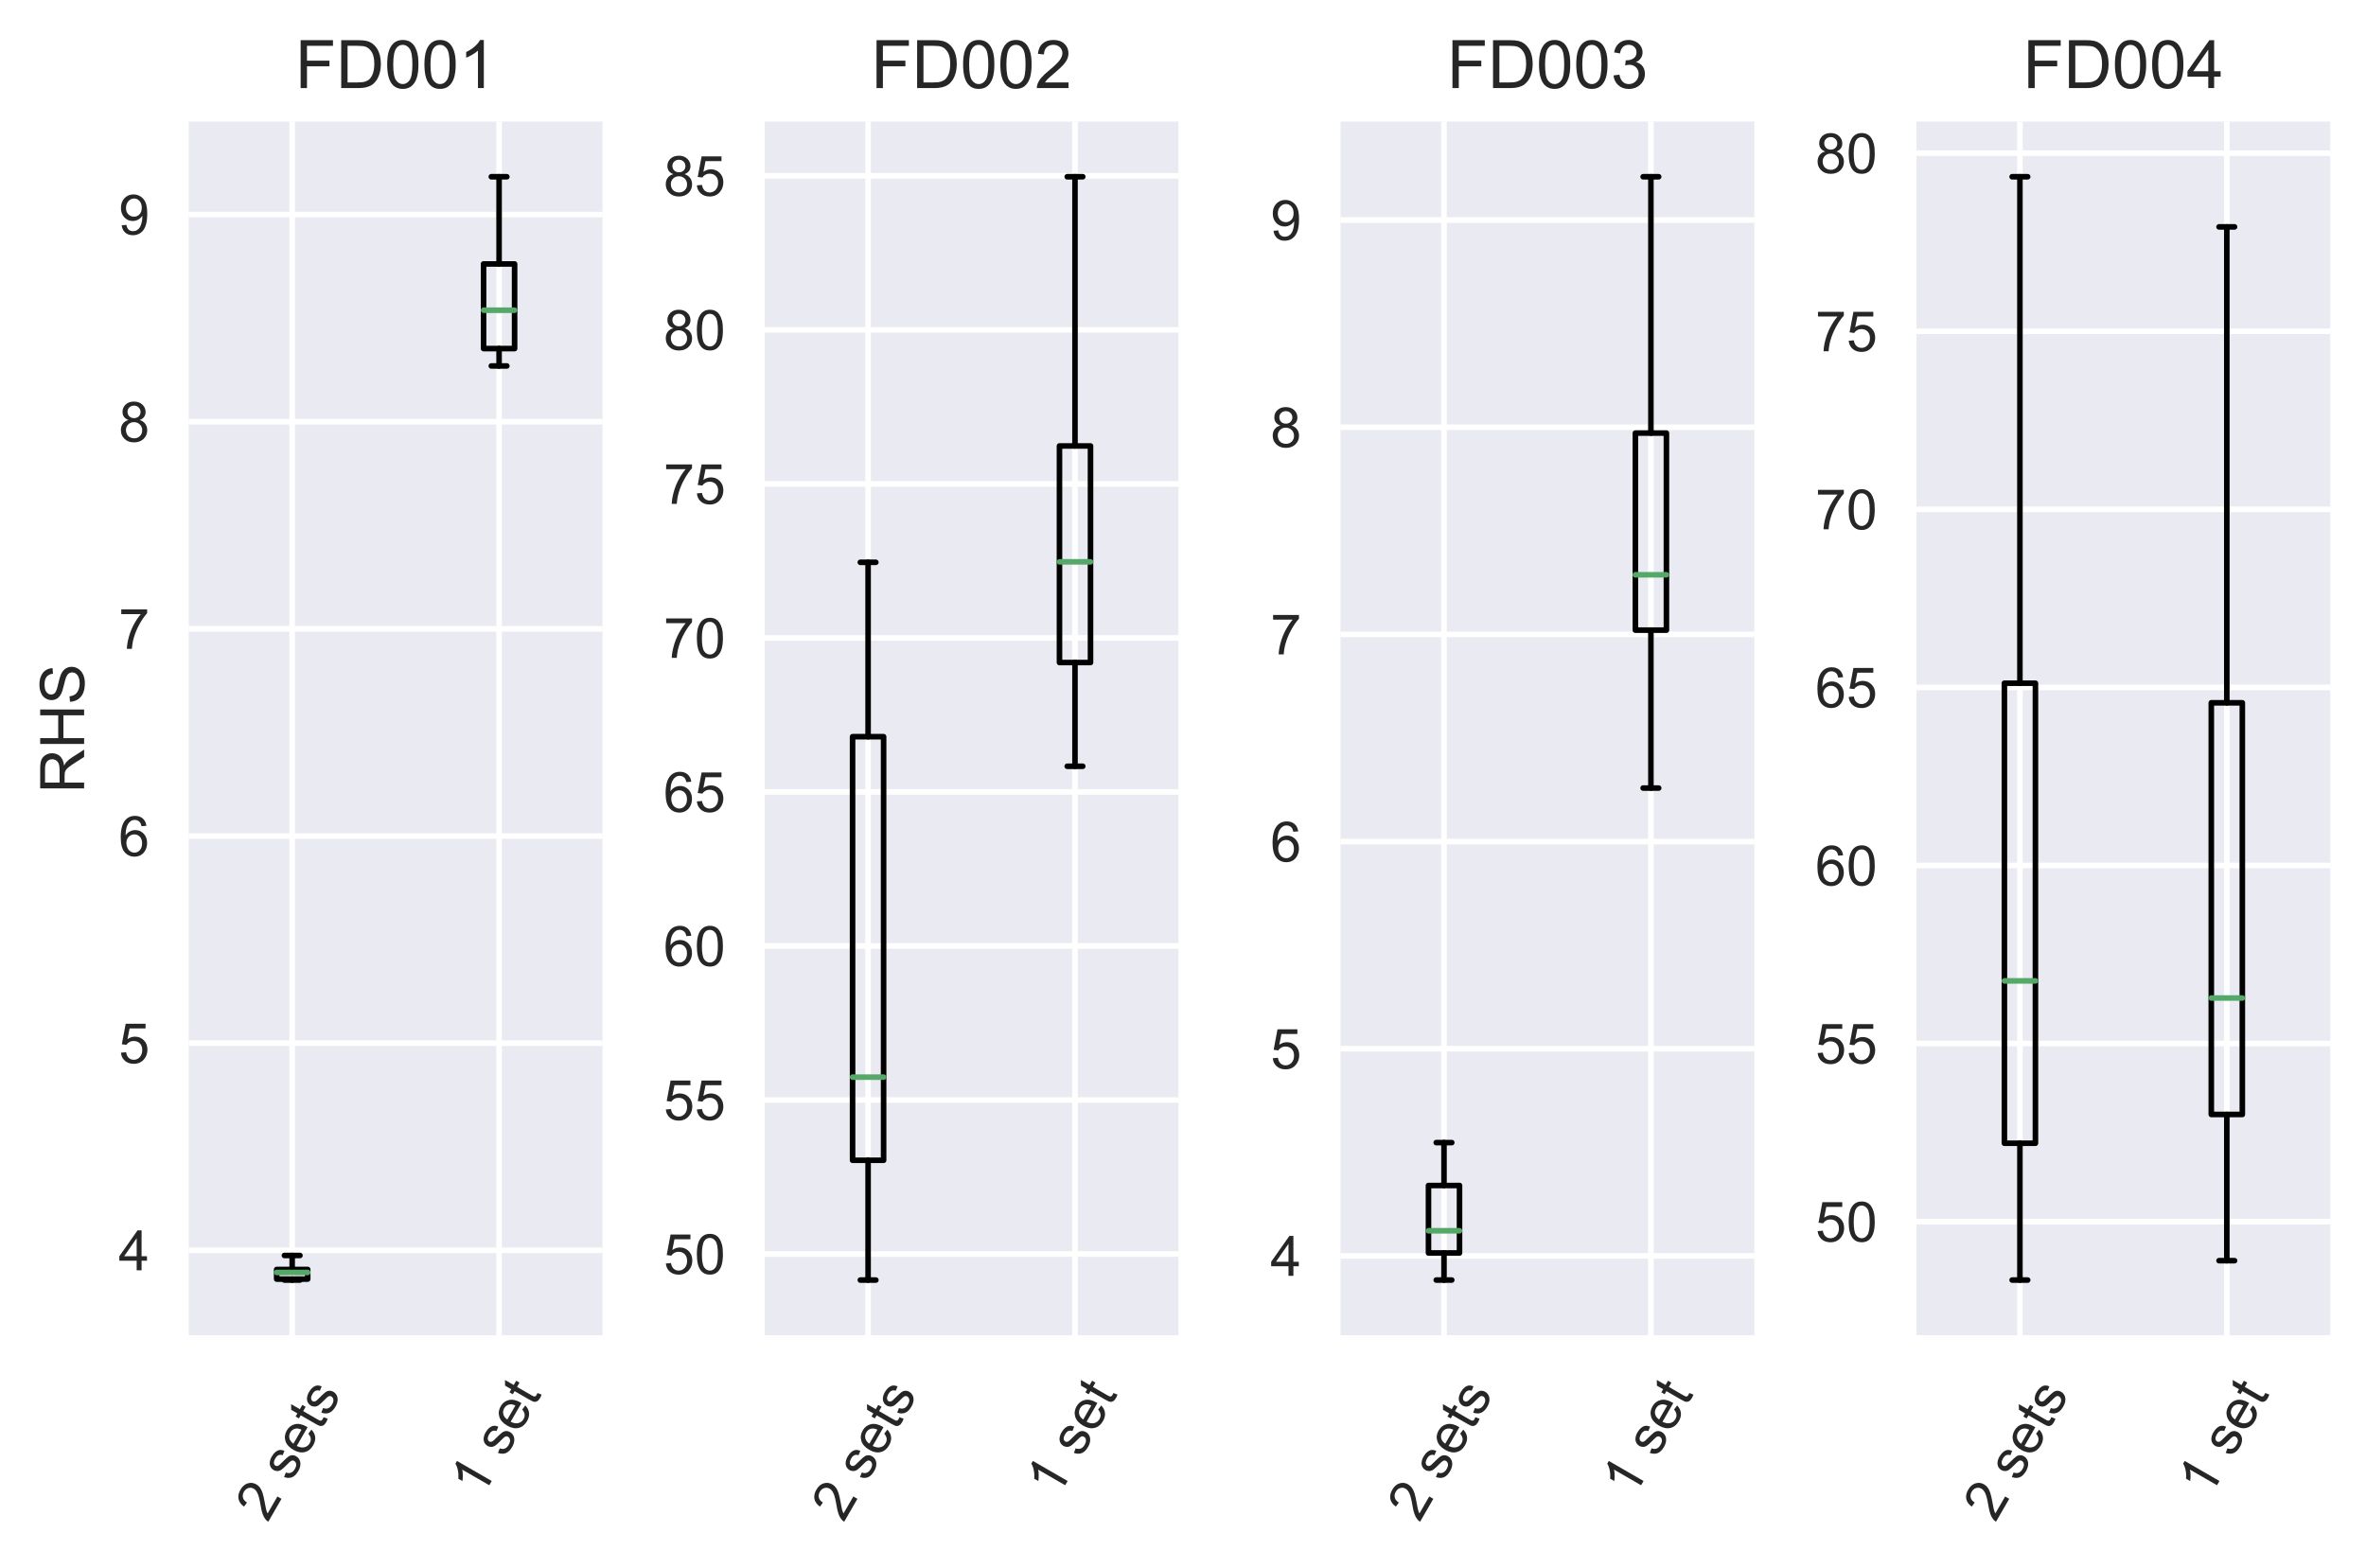 <?xml version="1.0" encoding="utf-8" standalone="no"?>
<!DOCTYPE svg PUBLIC "-//W3C//DTD SVG 1.1//EN"
  "http://www.w3.org/Graphics/SVG/1.1/DTD/svg11.dtd">
<!-- Created with matplotlib (http://matplotlib.org/) -->
<svg height="281pt" version="1.1" viewBox="0 0 424 281" width="424pt" xmlns="http://www.w3.org/2000/svg" xmlns:xlink="http://www.w3.org/1999/xlink">
 <defs>
  <style type="text/css">
*{stroke-linecap:butt;stroke-linejoin:round;}
  </style>
 </defs>
 <g id="figure_1">
  <g id="patch_1">
   <path d="M 0 281.183 
L 424.796 281.183 
L 424.796 0 
L 0 0 
z
" style="fill:#ffffff;"/>
  </g>
  <g id="axes_1">
   <g id="patch_2">
    <path d="M 33.821 239.307 
L 107.977 239.307 
L 107.977 21.789 
L 33.821 21.789 
z
" style="fill:#eaeaf2;"/>
   </g>
   <g id="matplotlib.axis_1">
    <g id="xtick_1">
     <g id="line2d_1">
      <path clip-path="url(#pf52143fd12)" d="M 52.36 239.307 
L 52.36 21.789 
" style="fill:none;stroke:#ffffff;stroke-linecap:round;"/>
     </g>
     <g id="line2d_2"/>
     <g id="text_1">
      <!-- 2 sets -->
      <defs>
       <path d="M 50.344 8.453 
L 50.344 0 
L 3.031 0 
Q 2.938 3.172 4.047 6.109 
Q 5.859 10.938 9.828 15.625 
Q 13.812 20.312 21.344 26.469 
Q 33.016 36.031 37.109 41.625 
Q 41.219 47.219 41.219 52.203 
Q 41.219 57.422 37.469 61 
Q 33.734 64.594 27.734 64.594 
Q 21.391 64.594 17.578 60.781 
Q 13.766 56.984 13.719 50.25 
L 4.688 51.172 
Q 5.609 61.281 11.656 66.578 
Q 17.719 71.875 27.938 71.875 
Q 38.234 71.875 44.234 66.156 
Q 50.25 60.453 50.25 52 
Q 50.25 47.703 48.484 43.547 
Q 46.734 39.406 42.656 34.812 
Q 38.578 30.219 29.109 22.219 
Q 21.188 15.578 18.938 13.203 
Q 16.703 10.844 15.234 8.453 
z
" id="ArialMT-32"/>
       <path id="ArialMT-20"/>
       <path d="M 3.078 15.484 
L 11.766 16.844 
Q 12.5 11.625 15.844 8.844 
Q 19.188 6.062 25.203 6.062 
Q 31.25 6.062 34.172 8.516 
Q 37.109 10.984 37.109 14.312 
Q 37.109 17.281 34.516 19 
Q 32.719 20.172 25.531 21.969 
Q 15.875 24.422 12.141 26.203 
Q 8.406 27.984 6.469 31.125 
Q 4.547 34.281 4.547 38.094 
Q 4.547 41.547 6.125 44.5 
Q 7.719 47.469 10.453 49.422 
Q 12.5 50.922 16.031 51.969 
Q 19.578 53.031 23.641 53.031 
Q 29.734 53.031 34.344 51.266 
Q 38.969 49.516 41.156 46.5 
Q 43.359 43.5 44.188 38.484 
L 35.594 37.312 
Q 35.016 41.312 32.203 43.547 
Q 29.391 45.797 24.266 45.797 
Q 18.219 45.797 15.625 43.797 
Q 13.031 41.797 13.031 39.109 
Q 13.031 37.406 14.109 36.031 
Q 15.188 34.625 17.484 33.688 
Q 18.797 33.203 25.25 31.453 
Q 34.578 28.953 38.25 27.359 
Q 41.938 25.781 44.031 22.75 
Q 46.141 19.734 46.141 15.234 
Q 46.141 10.844 43.578 6.953 
Q 41.016 3.078 36.172 0.953 
Q 31.344 -1.172 25.25 -1.172 
Q 15.141 -1.172 9.844 3.031 
Q 4.547 7.234 3.078 15.484 
z
" id="ArialMT-73"/>
       <path d="M 42.094 16.703 
L 51.172 15.578 
Q 49.031 7.625 43.219 3.219 
Q 37.406 -1.172 28.375 -1.172 
Q 17 -1.172 10.328 5.828 
Q 3.656 12.844 3.656 25.484 
Q 3.656 38.578 10.391 45.797 
Q 17.141 53.031 27.875 53.031 
Q 38.281 53.031 44.875 45.953 
Q 51.469 38.875 51.469 26.031 
Q 51.469 25.25 51.422 23.688 
L 12.75 23.688 
Q 13.234 15.141 17.578 10.594 
Q 21.922 6.062 28.422 6.062 
Q 33.25 6.062 36.672 8.594 
Q 40.094 11.141 42.094 16.703 
z
M 13.234 30.906 
L 42.188 30.906 
Q 41.609 37.453 38.875 40.719 
Q 34.672 45.797 27.984 45.797 
Q 21.922 45.797 17.797 41.75 
Q 13.672 37.703 13.234 30.906 
z
" id="ArialMT-65"/>
       <path d="M 25.781 7.859 
L 27.047 0.094 
Q 23.344 -0.688 20.406 -0.688 
Q 15.625 -0.688 12.984 0.828 
Q 10.359 2.344 9.281 4.812 
Q 8.203 7.281 8.203 15.188 
L 8.203 45.016 
L 1.766 45.016 
L 1.766 51.859 
L 8.203 51.859 
L 8.203 64.703 
L 16.938 69.969 
L 16.938 51.859 
L 25.781 51.859 
L 25.781 45.016 
L 16.938 45.016 
L 16.938 14.703 
Q 16.938 10.938 17.406 9.859 
Q 17.875 8.797 18.922 8.156 
Q 19.969 7.516 21.922 7.516 
Q 23.391 7.516 25.781 7.859 
z
" id="ArialMT-74"/>
      </defs>
      <g style="fill:#262626;" transform="translate(47.929 272.99)rotate(-60)scale(0.1 -0.1)">
       <use xlink:href="#ArialMT-32"/>
       <use x="55.615" xlink:href="#ArialMT-20"/>
       <use x="83.398" xlink:href="#ArialMT-73"/>
       <use x="133.398" xlink:href="#ArialMT-65"/>
       <use x="189.014" xlink:href="#ArialMT-74"/>
       <use x="216.797" xlink:href="#ArialMT-73"/>
      </g>
     </g>
    </g>
    <g id="xtick_2">
     <g id="line2d_3">
      <path clip-path="url(#pf52143fd12)" d="M 89.438 239.307 
L 89.438 21.789 
" style="fill:none;stroke:#ffffff;stroke-linecap:round;"/>
     </g>
     <g id="line2d_4"/>
     <g id="text_2">
      <!-- 1 set -->
      <defs>
       <path d="M 37.25 0 
L 28.469 0 
L 28.469 56 
Q 25.297 52.984 20.141 49.953 
Q 14.984 46.922 10.891 45.406 
L 10.891 53.906 
Q 18.266 57.375 23.781 62.297 
Q 29.297 67.234 31.594 71.875 
L 37.25 71.875 
z
" id="ArialMT-31"/>
      </defs>
      <g style="fill:#262626;" transform="translate(86.257 268.659)rotate(-60)scale(0.1 -0.1)">
       <use xlink:href="#ArialMT-31"/>
       <use x="55.615" xlink:href="#ArialMT-20"/>
       <use x="83.398" xlink:href="#ArialMT-73"/>
       <use x="133.398" xlink:href="#ArialMT-65"/>
       <use x="189.014" xlink:href="#ArialMT-74"/>
      </g>
     </g>
    </g>
   </g>
   <g id="matplotlib.axis_2">
    <g id="ytick_1">
     <g id="line2d_5">
      <path clip-path="url(#pf52143fd12)" d="M 33.821 224.088 
L 107.977 224.088 
" style="fill:none;stroke:#ffffff;stroke-linecap:round;"/>
     </g>
     <g id="line2d_6"/>
     <g id="text_3">
      <!-- 4 -->
      <defs>
       <path d="M 32.328 0 
L 32.328 17.141 
L 1.266 17.141 
L 1.266 25.203 
L 33.938 71.578 
L 41.109 71.578 
L 41.109 25.203 
L 50.781 25.203 
L 50.781 17.141 
L 41.109 17.141 
L 41.109 0 
z
M 32.328 25.203 
L 32.328 57.469 
L 9.906 25.203 
z
" id="ArialMT-34"/>
      </defs>
      <g style="fill:#262626;" transform="translate(21.26 227.667)scale(0.1 -0.1)">
       <use xlink:href="#ArialMT-34"/>
      </g>
     </g>
    </g>
    <g id="ytick_2">
     <g id="line2d_7">
      <path clip-path="url(#pf52143fd12)" d="M 33.821 186.962 
L 107.977 186.962 
" style="fill:none;stroke:#ffffff;stroke-linecap:round;"/>
     </g>
     <g id="line2d_8"/>
     <g id="text_4">
      <!-- 5 -->
      <defs>
       <path d="M 4.156 18.75 
L 13.375 19.531 
Q 14.406 12.797 18.141 9.391 
Q 21.875 6 27.156 6 
Q 33.5 6 37.891 10.781 
Q 42.281 15.578 42.281 23.484 
Q 42.281 31 38.062 35.344 
Q 33.844 39.703 27 39.703 
Q 22.75 39.703 19.328 37.766 
Q 15.922 35.844 13.969 32.766 
L 5.719 33.844 
L 12.641 70.609 
L 48.25 70.609 
L 48.25 62.203 
L 19.672 62.203 
L 15.828 42.969 
Q 22.266 47.469 29.344 47.469 
Q 38.719 47.469 45.156 40.969 
Q 51.609 34.469 51.609 24.266 
Q 51.609 14.547 45.953 7.469 
Q 39.062 -1.219 27.156 -1.219 
Q 17.391 -1.219 11.203 4.25 
Q 5.031 9.719 4.156 18.75 
z
" id="ArialMT-35"/>
      </defs>
      <g style="fill:#262626;" transform="translate(21.26 190.541)scale(0.1 -0.1)">
       <use xlink:href="#ArialMT-35"/>
      </g>
     </g>
    </g>
    <g id="ytick_3">
     <g id="line2d_9">
      <path clip-path="url(#pf52143fd12)" d="M 33.821 149.835 
L 107.977 149.835 
" style="fill:none;stroke:#ffffff;stroke-linecap:round;"/>
     </g>
     <g id="line2d_10"/>
     <g id="text_5">
      <!-- 6 -->
      <defs>
       <path d="M 49.75 54.047 
L 41.016 53.375 
Q 39.844 58.547 37.703 60.891 
Q 34.125 64.656 28.906 64.656 
Q 24.703 64.656 21.531 62.312 
Q 17.391 59.281 14.984 53.469 
Q 12.594 47.656 12.5 36.922 
Q 15.672 41.75 20.266 44.094 
Q 24.859 46.438 29.891 46.438 
Q 38.672 46.438 44.844 39.969 
Q 51.031 33.5 51.031 23.25 
Q 51.031 16.5 48.125 10.719 
Q 45.219 4.938 40.141 1.859 
Q 35.062 -1.219 28.609 -1.219 
Q 17.625 -1.219 10.688 6.859 
Q 3.766 14.938 3.766 33.5 
Q 3.766 54.25 11.422 63.672 
Q 18.109 71.875 29.438 71.875 
Q 37.891 71.875 43.281 67.141 
Q 48.688 62.406 49.75 54.047 
z
M 13.875 23.188 
Q 13.875 18.656 15.797 14.5 
Q 17.719 10.359 21.188 8.172 
Q 24.656 6 28.469 6 
Q 34.031 6 38.031 10.484 
Q 42.047 14.984 42.047 22.703 
Q 42.047 30.125 38.078 34.391 
Q 34.125 38.672 28.125 38.672 
Q 22.172 38.672 18.016 34.391 
Q 13.875 30.125 13.875 23.188 
z
" id="ArialMT-36"/>
      </defs>
      <g style="fill:#262626;" transform="translate(21.26 153.414)scale(0.1 -0.1)">
       <use xlink:href="#ArialMT-36"/>
      </g>
     </g>
    </g>
    <g id="ytick_4">
     <g id="line2d_11">
      <path clip-path="url(#pf52143fd12)" d="M 33.821 112.709 
L 107.977 112.709 
" style="fill:none;stroke:#ffffff;stroke-linecap:round;"/>
     </g>
     <g id="line2d_12"/>
     <g id="text_6">
      <!-- 7 -->
      <defs>
       <path d="M 4.734 62.203 
L 4.734 70.656 
L 51.078 70.656 
L 51.078 63.812 
Q 44.234 56.547 37.516 44.484 
Q 30.812 32.422 27.156 19.672 
Q 24.516 10.688 23.781 0 
L 14.75 0 
Q 14.891 8.453 18.062 20.406 
Q 21.234 32.375 27.172 43.484 
Q 33.109 54.594 39.797 62.203 
z
" id="ArialMT-37"/>
      </defs>
      <g style="fill:#262626;" transform="translate(21.26 116.288)scale(0.1 -0.1)">
       <use xlink:href="#ArialMT-37"/>
      </g>
     </g>
    </g>
    <g id="ytick_5">
     <g id="line2d_13">
      <path clip-path="url(#pf52143fd12)" d="M 33.821 75.583 
L 107.977 75.583 
" style="fill:none;stroke:#ffffff;stroke-linecap:round;"/>
     </g>
     <g id="line2d_14"/>
     <g id="text_7">
      <!-- 8 -->
      <defs>
       <path d="M 17.672 38.812 
Q 12.203 40.828 9.562 44.531 
Q 6.938 48.25 6.938 53.422 
Q 6.938 61.234 12.547 66.547 
Q 18.172 71.875 27.484 71.875 
Q 36.859 71.875 42.578 66.422 
Q 48.297 60.984 48.297 53.172 
Q 48.297 48.188 45.672 44.5 
Q 43.062 40.828 37.75 38.812 
Q 44.344 36.672 47.781 31.875 
Q 51.219 27.094 51.219 20.453 
Q 51.219 11.281 44.719 5.031 
Q 38.234 -1.219 27.641 -1.219 
Q 17.047 -1.219 10.547 5.047 
Q 4.047 11.328 4.047 20.703 
Q 4.047 27.688 7.594 32.391 
Q 11.141 37.109 17.672 38.812 
z
M 15.922 53.719 
Q 15.922 48.641 19.188 45.406 
Q 22.469 42.188 27.688 42.188 
Q 32.766 42.188 36.016 45.375 
Q 39.266 48.578 39.266 53.219 
Q 39.266 58.062 35.906 61.359 
Q 32.562 64.656 27.594 64.656 
Q 22.562 64.656 19.234 61.422 
Q 15.922 58.203 15.922 53.719 
z
M 13.094 20.656 
Q 13.094 16.891 14.875 13.375 
Q 16.656 9.859 20.172 7.922 
Q 23.688 6 27.734 6 
Q 34.031 6 38.125 10.047 
Q 42.234 14.109 42.234 20.359 
Q 42.234 26.703 38.016 30.859 
Q 33.797 35.016 27.438 35.016 
Q 21.234 35.016 17.156 30.906 
Q 13.094 26.812 13.094 20.656 
z
" id="ArialMT-38"/>
      </defs>
      <g style="fill:#262626;" transform="translate(21.26 79.162)scale(0.1 -0.1)">
       <use xlink:href="#ArialMT-38"/>
      </g>
     </g>
    </g>
    <g id="ytick_6">
     <g id="line2d_15">
      <path clip-path="url(#pf52143fd12)" d="M 33.821 38.456 
L 107.977 38.456 
" style="fill:none;stroke:#ffffff;stroke-linecap:round;"/>
     </g>
     <g id="line2d_16"/>
     <g id="text_8">
      <!-- 9 -->
      <defs>
       <path d="M 5.469 16.547 
L 13.922 17.328 
Q 14.984 11.375 18.016 8.688 
Q 21.047 6 25.781 6 
Q 29.828 6 32.875 7.859 
Q 35.938 9.719 37.891 12.812 
Q 39.844 15.922 41.156 21.188 
Q 42.484 26.469 42.484 31.938 
Q 42.484 32.516 42.438 33.688 
Q 39.797 29.5 35.234 26.875 
Q 30.672 24.266 25.344 24.266 
Q 16.453 24.266 10.297 30.703 
Q 4.156 37.156 4.156 47.703 
Q 4.156 58.594 10.578 65.234 
Q 17 71.875 26.656 71.875 
Q 33.641 71.875 39.422 68.109 
Q 45.219 64.359 48.219 57.391 
Q 51.219 50.438 51.219 37.25 
Q 51.219 23.531 48.234 15.406 
Q 45.266 7.281 39.375 3.031 
Q 33.5 -1.219 25.594 -1.219 
Q 17.188 -1.219 11.859 3.438 
Q 6.547 8.109 5.469 16.547 
z
M 41.453 48.141 
Q 41.453 55.719 37.422 60.156 
Q 33.406 64.594 27.734 64.594 
Q 21.875 64.594 17.531 59.812 
Q 13.188 55.031 13.188 47.406 
Q 13.188 40.578 17.312 36.297 
Q 21.438 32.031 27.484 32.031 
Q 33.594 32.031 37.516 36.297 
Q 41.453 40.578 41.453 48.141 
z
" id="ArialMT-39"/>
      </defs>
      <g style="fill:#262626;" transform="translate(21.26 42.035)scale(0.1 -0.1)">
       <use xlink:href="#ArialMT-39"/>
      </g>
     </g>
    </g>
    <g id="text_9">
     <!-- RHS -->
     <defs>
      <path d="M 7.859 0 
L 7.859 71.578 
L 39.594 71.578 
Q 49.172 71.578 54.141 69.641 
Q 59.125 67.719 62.109 62.828 
Q 65.094 57.953 65.094 52.047 
Q 65.094 44.438 60.156 39.203 
Q 55.219 33.984 44.922 32.562 
Q 48.688 30.766 50.641 29 
Q 54.781 25.203 58.5 19.484 
L 70.953 0 
L 59.031 0 
L 49.562 14.891 
Q 45.406 21.344 42.719 24.75 
Q 40.047 28.172 37.922 29.531 
Q 35.797 30.906 33.594 31.453 
Q 31.984 31.781 28.328 31.781 
L 17.328 31.781 
L 17.328 0 
z
M 17.328 39.984 
L 37.703 39.984 
Q 44.188 39.984 47.844 41.328 
Q 51.516 42.672 53.422 45.625 
Q 55.328 48.578 55.328 52.047 
Q 55.328 57.125 51.641 60.391 
Q 47.953 63.672 39.984 63.672 
L 17.328 63.672 
z
" id="ArialMT-52"/>
      <path d="M 8.016 0 
L 8.016 71.578 
L 17.484 71.578 
L 17.484 42.188 
L 54.688 42.188 
L 54.688 71.578 
L 64.156 71.578 
L 64.156 0 
L 54.688 0 
L 54.688 33.734 
L 17.484 33.734 
L 17.484 0 
z
" id="ArialMT-48"/>
      <path d="M 4.5 23 
L 13.422 23.781 
Q 14.062 18.406 16.375 14.969 
Q 18.703 11.531 23.578 9.406 
Q 28.469 7.281 34.578 7.281 
Q 39.984 7.281 44.141 8.891 
Q 48.297 10.5 50.312 13.297 
Q 52.344 16.109 52.344 19.438 
Q 52.344 22.797 50.391 25.312 
Q 48.438 27.828 43.953 29.547 
Q 41.062 30.672 31.203 33.031 
Q 21.344 35.406 17.391 37.5 
Q 12.25 40.188 9.734 44.156 
Q 7.234 48.141 7.234 53.078 
Q 7.234 58.5 10.297 63.203 
Q 13.375 67.922 19.281 70.359 
Q 25.203 72.797 32.422 72.797 
Q 40.375 72.797 46.453 70.234 
Q 52.547 67.672 55.812 62.688 
Q 59.078 57.719 59.328 51.422 
L 50.25 50.734 
Q 49.516 57.516 45.281 60.984 
Q 41.062 64.453 32.812 64.453 
Q 24.219 64.453 20.281 61.297 
Q 16.359 58.156 16.359 53.719 
Q 16.359 49.859 19.141 47.359 
Q 21.875 44.875 33.422 42.266 
Q 44.969 39.656 49.266 37.703 
Q 55.516 34.812 58.484 30.391 
Q 61.469 25.984 61.469 20.219 
Q 61.469 14.5 58.203 9.438 
Q 54.938 4.391 48.797 1.578 
Q 42.672 -1.219 35.016 -1.219 
Q 25.297 -1.219 18.719 1.609 
Q 12.156 4.438 8.422 10.125 
Q 4.688 15.828 4.5 23 
z
" id="ArialMT-53"/>
     </defs>
     <g style="fill:#262626;" transform="translate(15.074 142.161)rotate(-90)scale(0.11 -0.11)">
      <use xlink:href="#ArialMT-52"/>
      <use x="72.217" xlink:href="#ArialMT-48"/>
      <use x="144.434" xlink:href="#ArialMT-53"/>
     </g>
    </g>
   </g>
   <g id="line2d_17">
    <path clip-path="url(#pf52143fd12)" d="M 49.579 229.246 
L 55.141 229.246 
L 55.141 227.528 
L 49.579 227.528 
L 49.579 229.246 
" style="fill:none;stroke:#000000;stroke-linecap:round;"/>
   </g>
   <g id="line2d_18">
    <path clip-path="url(#pf52143fd12)" d="M 52.36 229.246 
L 52.36 229.42 
" style="fill:none;stroke:#000000;stroke-linecap:round;"/>
   </g>
   <g id="line2d_19">
    <path clip-path="url(#pf52143fd12)" d="M 52.36 227.528 
L 52.36 225.014 
" style="fill:none;stroke:#000000;stroke-linecap:round;"/>
   </g>
   <g id="line2d_20">
    <path clip-path="url(#pf52143fd12)" d="M 50.969 229.42 
L 53.75 229.42 
" style="fill:none;stroke:#000000;stroke-linecap:round;"/>
   </g>
   <g id="line2d_21">
    <path clip-path="url(#pf52143fd12)" d="M 50.969 225.014 
L 53.75 225.014 
" style="fill:none;stroke:#000000;stroke-linecap:round;"/>
   </g>
   <g id="line2d_22">
    <path clip-path="url(#pf52143fd12)" d="M 86.657 62.473 
L 92.219 62.473 
L 92.219 47.308 
L 86.657 47.308 
L 86.657 62.473 
" style="fill:none;stroke:#000000;stroke-linecap:round;"/>
   </g>
   <g id="line2d_23">
    <path clip-path="url(#pf52143fd12)" d="M 89.438 62.473 
L 89.438 65.588 
" style="fill:none;stroke:#000000;stroke-linecap:round;"/>
   </g>
   <g id="line2d_24">
    <path clip-path="url(#pf52143fd12)" d="M 89.438 47.308 
L 89.438 31.677 
" style="fill:none;stroke:#000000;stroke-linecap:round;"/>
   </g>
   <g id="line2d_25">
    <path clip-path="url(#pf52143fd12)" d="M 88.048 65.588 
L 90.828 65.588 
" style="fill:none;stroke:#000000;stroke-linecap:round;"/>
   </g>
   <g id="line2d_26">
    <path clip-path="url(#pf52143fd12)" d="M 88.048 31.677 
L 90.828 31.677 
" style="fill:none;stroke:#000000;stroke-linecap:round;"/>
   </g>
   <g id="line2d_27">
    <path clip-path="url(#pf52143fd12)" d="M 49.579 228.058 
L 55.141 228.058 
" style="fill:none;stroke:#55a868;stroke-linecap:round;"/>
   </g>
   <g id="line2d_28">
    <path clip-path="url(#pf52143fd12)" d="M 86.657 55.598 
L 92.219 55.598 
" style="fill:none;stroke:#55a868;stroke-linecap:round;"/>
   </g>
   <g id="patch_3">
    <path d="M 33.821 239.307 
L 33.821 21.789 
" style="fill:none;"/>
   </g>
   <g id="patch_4">
    <path d="M 107.977 239.307 
L 107.977 21.789 
" style="fill:none;"/>
   </g>
   <g id="patch_5">
    <path d="M 33.821 239.307 
L 107.977 239.307 
" style="fill:none;"/>
   </g>
   <g id="patch_6">
    <path d="M 33.821 21.789 
L 107.977 21.789 
" style="fill:none;"/>
   </g>
   <g id="text_10">
    <!-- FD001 -->
    <defs>
     <path d="M 8.203 0 
L 8.203 71.578 
L 56.5 71.578 
L 56.5 63.141 
L 17.672 63.141 
L 17.672 40.969 
L 51.266 40.969 
L 51.266 32.516 
L 17.672 32.516 
L 17.672 0 
z
" id="ArialMT-46"/>
     <path d="M 7.719 0 
L 7.719 71.578 
L 32.375 71.578 
Q 40.719 71.578 45.125 70.562 
Q 51.266 69.141 55.609 65.438 
Q 61.281 60.641 64.078 53.188 
Q 66.891 45.75 66.891 36.188 
Q 66.891 28.031 64.984 21.734 
Q 63.094 15.438 60.109 11.297 
Q 57.125 7.172 53.578 4.797 
Q 50.047 2.438 45.047 1.219 
Q 40.047 0 33.547 0 
z
M 17.188 8.453 
L 32.469 8.453 
Q 39.547 8.453 43.578 9.766 
Q 47.609 11.078 50 13.484 
Q 53.375 16.844 55.25 22.531 
Q 57.125 28.219 57.125 36.328 
Q 57.125 47.562 53.438 53.594 
Q 49.75 59.625 44.484 61.672 
Q 40.672 63.141 32.234 63.141 
L 17.188 63.141 
z
" id="ArialMT-44"/>
     <path d="M 4.156 35.297 
Q 4.156 48 6.766 55.734 
Q 9.375 63.484 14.516 67.672 
Q 19.672 71.875 27.484 71.875 
Q 33.25 71.875 37.594 69.547 
Q 41.938 67.234 44.766 62.859 
Q 47.609 58.5 49.219 52.219 
Q 50.828 45.953 50.828 35.297 
Q 50.828 22.703 48.234 14.969 
Q 45.656 7.234 40.5 3 
Q 35.359 -1.219 27.484 -1.219 
Q 17.141 -1.219 11.234 6.203 
Q 4.156 15.141 4.156 35.297 
z
M 13.188 35.297 
Q 13.188 17.672 17.312 11.828 
Q 21.438 6 27.484 6 
Q 33.547 6 37.672 11.859 
Q 41.797 17.719 41.797 35.297 
Q 41.797 52.984 37.672 58.781 
Q 33.547 64.594 27.391 64.594 
Q 21.344 64.594 17.719 59.469 
Q 13.188 52.938 13.188 35.297 
z
" id="ArialMT-30"/>
    </defs>
    <g style="fill:#262626;" transform="translate(52.891 15.789)scale(0.12 -0.12)">
     <use xlink:href="#ArialMT-46"/>
     <use x="61.084" xlink:href="#ArialMT-44"/>
     <use x="133.301" xlink:href="#ArialMT-30"/>
     <use x="188.916" xlink:href="#ArialMT-30"/>
     <use x="244.531" xlink:href="#ArialMT-31"/>
    </g>
   </g>
  </g>
  <g id="axes_2">
   <g id="patch_7">
    <path d="M 137.027 239.307 
L 211.183 239.307 
L 211.183 21.789 
L 137.027 21.789 
z
" style="fill:#eaeaf2;"/>
   </g>
   <g id="matplotlib.axis_3">
    <g id="xtick_3">
     <g id="line2d_29">
      <path clip-path="url(#p7bc89f4301)" d="M 155.566 239.307 
L 155.566 21.789 
" style="fill:none;stroke:#ffffff;stroke-linecap:round;"/>
     </g>
     <g id="line2d_30"/>
     <g id="text_11">
      <!-- 2 sets -->
      <g style="fill:#262626;" transform="translate(151.135 272.99)rotate(-60)scale(0.1 -0.1)">
       <use xlink:href="#ArialMT-32"/>
       <use x="55.615" xlink:href="#ArialMT-20"/>
       <use x="83.398" xlink:href="#ArialMT-73"/>
       <use x="133.398" xlink:href="#ArialMT-65"/>
       <use x="189.014" xlink:href="#ArialMT-74"/>
       <use x="216.797" xlink:href="#ArialMT-73"/>
      </g>
     </g>
    </g>
    <g id="xtick_4">
     <g id="line2d_31">
      <path clip-path="url(#p7bc89f4301)" d="M 192.644 239.307 
L 192.644 21.789 
" style="fill:none;stroke:#ffffff;stroke-linecap:round;"/>
     </g>
     <g id="line2d_32"/>
     <g id="text_12">
      <!-- 1 set -->
      <g style="fill:#262626;" transform="translate(189.463 268.659)rotate(-60)scale(0.1 -0.1)">
       <use xlink:href="#ArialMT-31"/>
       <use x="55.615" xlink:href="#ArialMT-20"/>
       <use x="83.398" xlink:href="#ArialMT-73"/>
       <use x="133.398" xlink:href="#ArialMT-65"/>
       <use x="189.014" xlink:href="#ArialMT-74"/>
      </g>
     </g>
    </g>
   </g>
   <g id="matplotlib.axis_4">
    <g id="ytick_7">
     <g id="line2d_33">
      <path clip-path="url(#p7bc89f4301)" d="M 137.027 224.747 
L 211.183 224.747 
" style="fill:none;stroke:#ffffff;stroke-linecap:round;"/>
     </g>
     <g id="line2d_34"/>
     <g id="text_13">
      <!-- 50 -->
      <g style="fill:#262626;" transform="translate(118.905 228.326)scale(0.1 -0.1)">
       <use xlink:href="#ArialMT-35"/>
       <use x="55.615" xlink:href="#ArialMT-30"/>
      </g>
     </g>
    </g>
    <g id="ytick_8">
     <g id="line2d_35">
      <path clip-path="url(#p7bc89f4301)" d="M 137.027 197.143 
L 211.183 197.143 
" style="fill:none;stroke:#ffffff;stroke-linecap:round;"/>
     </g>
     <g id="line2d_36"/>
     <g id="text_14">
      <!-- 55 -->
      <g style="fill:#262626;" transform="translate(118.905 200.722)scale(0.1 -0.1)">
       <use xlink:href="#ArialMT-35"/>
       <use x="55.615" xlink:href="#ArialMT-35"/>
      </g>
     </g>
    </g>
    <g id="ytick_9">
     <g id="line2d_37">
      <path clip-path="url(#p7bc89f4301)" d="M 137.027 169.539 
L 211.183 169.539 
" style="fill:none;stroke:#ffffff;stroke-linecap:round;"/>
     </g>
     <g id="line2d_38"/>
     <g id="text_15">
      <!-- 60 -->
      <g style="fill:#262626;" transform="translate(118.905 173.117)scale(0.1 -0.1)">
       <use xlink:href="#ArialMT-36"/>
       <use x="55.615" xlink:href="#ArialMT-30"/>
      </g>
     </g>
    </g>
    <g id="ytick_10">
     <g id="line2d_39">
      <path clip-path="url(#p7bc89f4301)" d="M 137.027 141.934 
L 211.183 141.934 
" style="fill:none;stroke:#ffffff;stroke-linecap:round;"/>
     </g>
     <g id="line2d_40"/>
     <g id="text_16">
      <!-- 65 -->
      <g style="fill:#262626;" transform="translate(118.905 145.513)scale(0.1 -0.1)">
       <use xlink:href="#ArialMT-36"/>
       <use x="55.615" xlink:href="#ArialMT-35"/>
      </g>
     </g>
    </g>
    <g id="ytick_11">
     <g id="line2d_41">
      <path clip-path="url(#p7bc89f4301)" d="M 137.027 114.33 
L 211.183 114.33 
" style="fill:none;stroke:#ffffff;stroke-linecap:round;"/>
     </g>
     <g id="line2d_42"/>
     <g id="text_17">
      <!-- 70 -->
      <g style="fill:#262626;" transform="translate(118.905 117.909)scale(0.1 -0.1)">
       <use xlink:href="#ArialMT-37"/>
       <use x="55.615" xlink:href="#ArialMT-30"/>
      </g>
     </g>
    </g>
    <g id="ytick_12">
     <g id="line2d_43">
      <path clip-path="url(#p7bc89f4301)" d="M 137.027 86.725 
L 211.183 86.725 
" style="fill:none;stroke:#ffffff;stroke-linecap:round;"/>
     </g>
     <g id="line2d_44"/>
     <g id="text_18">
      <!-- 75 -->
      <g style="fill:#262626;" transform="translate(118.905 90.304)scale(0.1 -0.1)">
       <use xlink:href="#ArialMT-37"/>
       <use x="55.615" xlink:href="#ArialMT-35"/>
      </g>
     </g>
    </g>
    <g id="ytick_13">
     <g id="line2d_45">
      <path clip-path="url(#p7bc89f4301)" d="M 137.027 59.121 
L 211.183 59.121 
" style="fill:none;stroke:#ffffff;stroke-linecap:round;"/>
     </g>
     <g id="line2d_46"/>
     <g id="text_19">
      <!-- 80 -->
      <g style="fill:#262626;" transform="translate(118.905 62.7)scale(0.1 -0.1)">
       <use xlink:href="#ArialMT-38"/>
       <use x="55.615" xlink:href="#ArialMT-30"/>
      </g>
     </g>
    </g>
    <g id="ytick_14">
     <g id="line2d_47">
      <path clip-path="url(#p7bc89f4301)" d="M 137.027 31.516 
L 211.183 31.516 
" style="fill:none;stroke:#ffffff;stroke-linecap:round;"/>
     </g>
     <g id="line2d_48"/>
     <g id="text_20">
      <!-- 85 -->
      <g style="fill:#262626;" transform="translate(118.905 35.095)scale(0.1 -0.1)">
       <use xlink:href="#ArialMT-38"/>
       <use x="55.615" xlink:href="#ArialMT-35"/>
      </g>
     </g>
    </g>
   </g>
   <g id="line2d_49">
    <path clip-path="url(#p7bc89f4301)" d="M 152.785 207.955 
L 158.347 207.955 
L 158.347 132.036 
L 152.785 132.036 
L 152.785 207.955 
" style="fill:none;stroke:#000000;stroke-linecap:round;"/>
   </g>
   <g id="line2d_50">
    <path clip-path="url(#p7bc89f4301)" d="M 155.566 207.955 
L 155.566 229.42 
" style="fill:none;stroke:#000000;stroke-linecap:round;"/>
   </g>
   <g id="line2d_51">
    <path clip-path="url(#p7bc89f4301)" d="M 155.566 132.036 
L 155.566 100.783 
" style="fill:none;stroke:#000000;stroke-linecap:round;"/>
   </g>
   <g id="line2d_52">
    <path clip-path="url(#p7bc89f4301)" d="M 154.176 229.42 
L 156.957 229.42 
" style="fill:none;stroke:#000000;stroke-linecap:round;"/>
   </g>
   <g id="line2d_53">
    <path clip-path="url(#p7bc89f4301)" d="M 154.176 100.783 
L 156.957 100.783 
" style="fill:none;stroke:#000000;stroke-linecap:round;"/>
   </g>
   <g id="line2d_54">
    <path clip-path="url(#p7bc89f4301)" d="M 189.863 118.74 
L 195.425 118.74 
L 195.425 79.928 
L 189.863 79.928 
L 189.863 118.74 
" style="fill:none;stroke:#000000;stroke-linecap:round;"/>
   </g>
   <g id="line2d_55">
    <path clip-path="url(#p7bc89f4301)" d="M 192.644 118.74 
L 192.644 137.335 
" style="fill:none;stroke:#000000;stroke-linecap:round;"/>
   </g>
   <g id="line2d_56">
    <path clip-path="url(#p7bc89f4301)" d="M 192.644 79.928 
L 192.644 31.677 
" style="fill:none;stroke:#000000;stroke-linecap:round;"/>
   </g>
   <g id="line2d_57">
    <path clip-path="url(#p7bc89f4301)" d="M 191.254 137.335 
L 194.035 137.335 
" style="fill:none;stroke:#000000;stroke-linecap:round;"/>
   </g>
   <g id="line2d_58">
    <path clip-path="url(#p7bc89f4301)" d="M 191.254 31.677 
L 194.035 31.677 
" style="fill:none;stroke:#000000;stroke-linecap:round;"/>
   </g>
   <g id="line2d_59">
    <path clip-path="url(#p7bc89f4301)" d="M 152.785 193.049 
L 158.347 193.049 
" style="fill:none;stroke:#55a868;stroke-linecap:round;"/>
   </g>
   <g id="line2d_60">
    <path clip-path="url(#p7bc89f4301)" d="M 189.863 100.699 
L 195.425 100.699 
" style="fill:none;stroke:#55a868;stroke-linecap:round;"/>
   </g>
   <g id="patch_8">
    <path d="M 137.027 239.307 
L 137.027 21.789 
" style="fill:none;"/>
   </g>
   <g id="patch_9">
    <path d="M 211.183 239.307 
L 211.183 21.789 
" style="fill:none;"/>
   </g>
   <g id="patch_10">
    <path d="M 137.027 239.307 
L 211.183 239.307 
" style="fill:none;"/>
   </g>
   <g id="patch_11">
    <path d="M 137.027 21.789 
L 211.183 21.789 
" style="fill:none;"/>
   </g>
   <g id="text_21">
    <!-- FD002 -->
    <g style="fill:#262626;" transform="translate(156.098 15.789)scale(0.12 -0.12)">
     <use xlink:href="#ArialMT-46"/>
     <use x="61.084" xlink:href="#ArialMT-44"/>
     <use x="133.301" xlink:href="#ArialMT-30"/>
     <use x="188.916" xlink:href="#ArialMT-30"/>
     <use x="244.531" xlink:href="#ArialMT-32"/>
    </g>
   </g>
  </g>
  <g id="axes_3">
   <g id="patch_12">
    <path d="M 240.233 239.307 
L 314.39 239.307 
L 314.39 21.789 
L 240.233 21.789 
z
" style="fill:#eaeaf2;"/>
   </g>
   <g id="matplotlib.axis_5">
    <g id="xtick_5">
     <g id="line2d_61">
      <path clip-path="url(#pcead35cdad)" d="M 258.772 239.307 
L 258.772 21.789 
" style="fill:none;stroke:#ffffff;stroke-linecap:round;"/>
     </g>
     <g id="line2d_62"/>
     <g id="text_22">
      <!-- 2 sets -->
      <g style="fill:#262626;" transform="translate(254.342 272.99)rotate(-60)scale(0.1 -0.1)">
       <use xlink:href="#ArialMT-32"/>
       <use x="55.615" xlink:href="#ArialMT-20"/>
       <use x="83.398" xlink:href="#ArialMT-73"/>
       <use x="133.398" xlink:href="#ArialMT-65"/>
       <use x="189.014" xlink:href="#ArialMT-74"/>
       <use x="216.797" xlink:href="#ArialMT-73"/>
      </g>
     </g>
    </g>
    <g id="xtick_6">
     <g id="line2d_63">
      <path clip-path="url(#pcead35cdad)" d="M 295.85 239.307 
L 295.85 21.789 
" style="fill:none;stroke:#ffffff;stroke-linecap:round;"/>
     </g>
     <g id="line2d_64"/>
     <g id="text_23">
      <!-- 1 set -->
      <g style="fill:#262626;" transform="translate(292.67 268.659)rotate(-60)scale(0.1 -0.1)">
       <use xlink:href="#ArialMT-31"/>
       <use x="55.615" xlink:href="#ArialMT-20"/>
       <use x="83.398" xlink:href="#ArialMT-73"/>
       <use x="133.398" xlink:href="#ArialMT-65"/>
       <use x="189.014" xlink:href="#ArialMT-74"/>
      </g>
     </g>
    </g>
   </g>
   <g id="matplotlib.axis_6">
    <g id="ytick_15">
     <g id="line2d_65">
      <path clip-path="url(#pcead35cdad)" d="M 240.233 225.086 
L 314.39 225.086 
" style="fill:none;stroke:#ffffff;stroke-linecap:round;"/>
     </g>
     <g id="line2d_66"/>
     <g id="text_24">
      <!-- 4 -->
      <g style="fill:#262626;" transform="translate(227.672 228.665)scale(0.1 -0.1)">
       <use xlink:href="#ArialMT-34"/>
      </g>
     </g>
    </g>
    <g id="ytick_16">
     <g id="line2d_67">
      <path clip-path="url(#pcead35cdad)" d="M 240.233 187.957 
L 314.39 187.957 
" style="fill:none;stroke:#ffffff;stroke-linecap:round;"/>
     </g>
     <g id="line2d_68"/>
     <g id="text_25">
      <!-- 5 -->
      <g style="fill:#262626;" transform="translate(227.672 191.536)scale(0.1 -0.1)">
       <use xlink:href="#ArialMT-35"/>
      </g>
     </g>
    </g>
    <g id="ytick_17">
     <g id="line2d_69">
      <path clip-path="url(#pcead35cdad)" d="M 240.233 150.829 
L 314.39 150.829 
" style="fill:none;stroke:#ffffff;stroke-linecap:round;"/>
     </g>
     <g id="line2d_70"/>
     <g id="text_26">
      <!-- 6 -->
      <g style="fill:#262626;" transform="translate(227.672 154.408)scale(0.1 -0.1)">
       <use xlink:href="#ArialMT-36"/>
      </g>
     </g>
    </g>
    <g id="ytick_18">
     <g id="line2d_71">
      <path clip-path="url(#pcead35cdad)" d="M 240.233 113.7 
L 314.39 113.7 
" style="fill:none;stroke:#ffffff;stroke-linecap:round;"/>
     </g>
     <g id="line2d_72"/>
     <g id="text_27">
      <!-- 7 -->
      <g style="fill:#262626;" transform="translate(227.672 117.279)scale(0.1 -0.1)">
       <use xlink:href="#ArialMT-37"/>
      </g>
     </g>
    </g>
    <g id="ytick_19">
     <g id="line2d_73">
      <path clip-path="url(#pcead35cdad)" d="M 240.233 76.571 
L 314.39 76.571 
" style="fill:none;stroke:#ffffff;stroke-linecap:round;"/>
     </g>
     <g id="line2d_74"/>
     <g id="text_28">
      <!-- 8 -->
      <g style="fill:#262626;" transform="translate(227.672 80.15)scale(0.1 -0.1)">
       <use xlink:href="#ArialMT-38"/>
      </g>
     </g>
    </g>
    <g id="ytick_20">
     <g id="line2d_75">
      <path clip-path="url(#pcead35cdad)" d="M 240.233 39.443 
L 314.39 39.443 
" style="fill:none;stroke:#ffffff;stroke-linecap:round;"/>
     </g>
     <g id="line2d_76"/>
     <g id="text_29">
      <!-- 9 -->
      <g style="fill:#262626;" transform="translate(227.672 43.021)scale(0.1 -0.1)">
       <use xlink:href="#ArialMT-39"/>
      </g>
     </g>
    </g>
   </g>
   <g id="line2d_77">
    <path clip-path="url(#pcead35cdad)" d="M 255.991 224.562 
L 261.553 224.562 
L 261.553 212.473 
L 255.991 212.473 
L 255.991 224.562 
" style="fill:none;stroke:#000000;stroke-linecap:round;"/>
   </g>
   <g id="line2d_78">
    <path clip-path="url(#pcead35cdad)" d="M 258.772 224.562 
L 258.772 229.42 
" style="fill:none;stroke:#000000;stroke-linecap:round;"/>
   </g>
   <g id="line2d_79">
    <path clip-path="url(#pcead35cdad)" d="M 258.772 212.473 
L 258.772 204.784 
" style="fill:none;stroke:#000000;stroke-linecap:round;"/>
   </g>
   <g id="line2d_80">
    <path clip-path="url(#pcead35cdad)" d="M 257.382 229.42 
L 260.163 229.42 
" style="fill:none;stroke:#000000;stroke-linecap:round;"/>
   </g>
   <g id="line2d_81">
    <path clip-path="url(#pcead35cdad)" d="M 257.382 204.784 
L 260.163 204.784 
" style="fill:none;stroke:#000000;stroke-linecap:round;"/>
   </g>
   <g id="line2d_82">
    <path clip-path="url(#pcead35cdad)" d="M 293.07 112.939 
L 298.631 112.939 
L 298.631 77.623 
L 293.07 77.623 
L 293.07 112.939 
" style="fill:none;stroke:#000000;stroke-linecap:round;"/>
   </g>
   <g id="line2d_83">
    <path clip-path="url(#pcead35cdad)" d="M 295.85 112.939 
L 295.85 141.241 
" style="fill:none;stroke:#000000;stroke-linecap:round;"/>
   </g>
   <g id="line2d_84">
    <path clip-path="url(#pcead35cdad)" d="M 295.85 77.623 
L 295.85 31.677 
" style="fill:none;stroke:#000000;stroke-linecap:round;"/>
   </g>
   <g id="line2d_85">
    <path clip-path="url(#pcead35cdad)" d="M 294.46 141.241 
L 297.241 141.241 
" style="fill:none;stroke:#000000;stroke-linecap:round;"/>
   </g>
   <g id="line2d_86">
    <path clip-path="url(#pcead35cdad)" d="M 294.46 31.677 
L 297.241 31.677 
" style="fill:none;stroke:#000000;stroke-linecap:round;"/>
   </g>
   <g id="line2d_87">
    <path clip-path="url(#pcead35cdad)" d="M 255.991 220.59 
L 261.553 220.59 
" style="fill:none;stroke:#55a868;stroke-linecap:round;"/>
   </g>
   <g id="line2d_88">
    <path clip-path="url(#pcead35cdad)" d="M 293.07 103.015 
L 298.631 103.015 
" style="fill:none;stroke:#55a868;stroke-linecap:round;"/>
   </g>
   <g id="patch_13">
    <path d="M 240.233 239.307 
L 240.233 21.789 
" style="fill:none;"/>
   </g>
   <g id="patch_14">
    <path d="M 314.39 239.307 
L 314.39 21.789 
" style="fill:none;"/>
   </g>
   <g id="patch_15">
    <path d="M 240.233 239.307 
L 314.39 239.307 
" style="fill:none;"/>
   </g>
   <g id="patch_16">
    <path d="M 240.233 21.789 
L 314.39 21.789 
" style="fill:none;"/>
   </g>
   <g id="text_30">
    <!-- FD003 -->
    <defs>
     <path d="M 4.203 18.891 
L 12.984 20.062 
Q 14.5 12.594 18.141 9.297 
Q 21.781 6 27 6 
Q 33.203 6 37.469 10.297 
Q 41.75 14.594 41.75 20.953 
Q 41.75 27 37.797 30.922 
Q 33.844 34.859 27.734 34.859 
Q 25.25 34.859 21.531 33.891 
L 22.516 41.609 
Q 23.391 41.5 23.922 41.5 
Q 29.547 41.5 34.031 44.422 
Q 38.531 47.359 38.531 53.469 
Q 38.531 58.297 35.25 61.469 
Q 31.984 64.656 26.812 64.656 
Q 21.688 64.656 18.266 61.422 
Q 14.844 58.203 13.875 51.766 
L 5.078 53.328 
Q 6.688 62.156 12.391 67.016 
Q 18.109 71.875 26.609 71.875 
Q 32.469 71.875 37.391 69.359 
Q 42.328 66.844 44.938 62.5 
Q 47.562 58.156 47.562 53.266 
Q 47.562 48.641 45.062 44.828 
Q 42.578 41.016 37.703 38.766 
Q 44.047 37.312 47.562 32.688 
Q 51.078 28.078 51.078 21.141 
Q 51.078 11.766 44.234 5.25 
Q 37.406 -1.266 26.953 -1.266 
Q 17.531 -1.266 11.297 4.344 
Q 5.078 9.969 4.203 18.891 
z
" id="ArialMT-33"/>
    </defs>
    <g style="fill:#262626;" transform="translate(259.304 15.789)scale(0.12 -0.12)">
     <use xlink:href="#ArialMT-46"/>
     <use x="61.084" xlink:href="#ArialMT-44"/>
     <use x="133.301" xlink:href="#ArialMT-30"/>
     <use x="188.916" xlink:href="#ArialMT-30"/>
     <use x="244.531" xlink:href="#ArialMT-33"/>
    </g>
   </g>
  </g>
  <g id="axes_4">
   <g id="patch_17">
    <path d="M 343.44 239.307 
L 417.596 239.307 
L 417.596 21.789 
L 343.44 21.789 
z
" style="fill:#eaeaf2;"/>
   </g>
   <g id="matplotlib.axis_7">
    <g id="xtick_7">
     <g id="line2d_89">
      <path clip-path="url(#pca6d8e32dd)" d="M 361.979 239.307 
L 361.979 21.789 
" style="fill:none;stroke:#ffffff;stroke-linecap:round;"/>
     </g>
     <g id="line2d_90"/>
     <g id="text_31">
      <!-- 2 sets -->
      <g style="fill:#262626;" transform="translate(357.548 272.99)rotate(-60)scale(0.1 -0.1)">
       <use xlink:href="#ArialMT-32"/>
       <use x="55.615" xlink:href="#ArialMT-20"/>
       <use x="83.398" xlink:href="#ArialMT-73"/>
       <use x="133.398" xlink:href="#ArialMT-65"/>
       <use x="189.014" xlink:href="#ArialMT-74"/>
       <use x="216.797" xlink:href="#ArialMT-73"/>
      </g>
     </g>
    </g>
    <g id="xtick_8">
     <g id="line2d_91">
      <path clip-path="url(#pca6d8e32dd)" d="M 399.057 239.307 
L 399.057 21.789 
" style="fill:none;stroke:#ffffff;stroke-linecap:round;"/>
     </g>
     <g id="line2d_92"/>
     <g id="text_32">
      <!-- 1 set -->
      <g style="fill:#262626;" transform="translate(395.876 268.659)rotate(-60)scale(0.1 -0.1)">
       <use xlink:href="#ArialMT-31"/>
       <use x="55.615" xlink:href="#ArialMT-20"/>
       <use x="83.398" xlink:href="#ArialMT-73"/>
       <use x="133.398" xlink:href="#ArialMT-65"/>
       <use x="189.014" xlink:href="#ArialMT-74"/>
      </g>
     </g>
    </g>
   </g>
   <g id="matplotlib.axis_8">
    <g id="ytick_21">
     <g id="line2d_93">
      <path clip-path="url(#pca6d8e32dd)" d="M 343.44 218.946 
L 417.596 218.946 
" style="fill:none;stroke:#ffffff;stroke-linecap:round;"/>
     </g>
     <g id="line2d_94"/>
     <g id="text_33">
      <!-- 50 -->
      <g style="fill:#262626;" transform="translate(325.318 222.525)scale(0.1 -0.1)">
       <use xlink:href="#ArialMT-35"/>
       <use x="55.615" xlink:href="#ArialMT-30"/>
      </g>
     </g>
    </g>
    <g id="ytick_22">
     <g id="line2d_95">
      <path clip-path="url(#pca6d8e32dd)" d="M 343.44 187.031 
L 417.596 187.031 
" style="fill:none;stroke:#ffffff;stroke-linecap:round;"/>
     </g>
     <g id="line2d_96"/>
     <g id="text_34">
      <!-- 55 -->
      <g style="fill:#262626;" transform="translate(325.318 190.61)scale(0.1 -0.1)">
       <use xlink:href="#ArialMT-35"/>
       <use x="55.615" xlink:href="#ArialMT-35"/>
      </g>
     </g>
    </g>
    <g id="ytick_23">
     <g id="line2d_97">
      <path clip-path="url(#pca6d8e32dd)" d="M 343.44 155.116 
L 417.596 155.116 
" style="fill:none;stroke:#ffffff;stroke-linecap:round;"/>
     </g>
     <g id="line2d_98"/>
     <g id="text_35">
      <!-- 60 -->
      <g style="fill:#262626;" transform="translate(325.318 158.695)scale(0.1 -0.1)">
       <use xlink:href="#ArialMT-36"/>
       <use x="55.615" xlink:href="#ArialMT-30"/>
      </g>
     </g>
    </g>
    <g id="ytick_24">
     <g id="line2d_99">
      <path clip-path="url(#pca6d8e32dd)" d="M 343.44 123.201 
L 417.596 123.201 
" style="fill:none;stroke:#ffffff;stroke-linecap:round;"/>
     </g>
     <g id="line2d_100"/>
     <g id="text_36">
      <!-- 65 -->
      <g style="fill:#262626;" transform="translate(325.318 126.78)scale(0.1 -0.1)">
       <use xlink:href="#ArialMT-36"/>
       <use x="55.615" xlink:href="#ArialMT-35"/>
      </g>
     </g>
    </g>
    <g id="ytick_25">
     <g id="line2d_101">
      <path clip-path="url(#pca6d8e32dd)" d="M 343.44 91.286 
L 417.596 91.286 
" style="fill:none;stroke:#ffffff;stroke-linecap:round;"/>
     </g>
     <g id="line2d_102"/>
     <g id="text_37">
      <!-- 70 -->
      <g style="fill:#262626;" transform="translate(325.318 94.865)scale(0.1 -0.1)">
       <use xlink:href="#ArialMT-37"/>
       <use x="55.615" xlink:href="#ArialMT-30"/>
      </g>
     </g>
    </g>
    <g id="ytick_26">
     <g id="line2d_103">
      <path clip-path="url(#pca6d8e32dd)" d="M 343.44 59.371 
L 417.596 59.371 
" style="fill:none;stroke:#ffffff;stroke-linecap:round;"/>
     </g>
     <g id="line2d_104"/>
     <g id="text_38">
      <!-- 75 -->
      <g style="fill:#262626;" transform="translate(325.318 62.95)scale(0.1 -0.1)">
       <use xlink:href="#ArialMT-37"/>
       <use x="55.615" xlink:href="#ArialMT-35"/>
      </g>
     </g>
    </g>
    <g id="ytick_27">
     <g id="line2d_105">
      <path clip-path="url(#pca6d8e32dd)" d="M 343.44 27.456 
L 417.596 27.456 
" style="fill:none;stroke:#ffffff;stroke-linecap:round;"/>
     </g>
     <g id="line2d_106"/>
     <g id="text_39">
      <!-- 80 -->
      <g style="fill:#262626;" transform="translate(325.318 31.035)scale(0.1 -0.1)">
       <use xlink:href="#ArialMT-38"/>
       <use x="55.615" xlink:href="#ArialMT-30"/>
      </g>
     </g>
    </g>
   </g>
   <g id="line2d_107">
    <path clip-path="url(#pca6d8e32dd)" d="M 359.198 204.897 
L 364.759 204.897 
L 364.759 122.453 
L 359.198 122.453 
L 359.198 204.897 
" style="fill:none;stroke:#000000;stroke-linecap:round;"/>
   </g>
   <g id="line2d_108">
    <path clip-path="url(#pca6d8e32dd)" d="M 361.979 204.897 
L 361.979 229.42 
" style="fill:none;stroke:#000000;stroke-linecap:round;"/>
   </g>
   <g id="line2d_109">
    <path clip-path="url(#pca6d8e32dd)" d="M 361.979 122.453 
L 361.979 31.677 
" style="fill:none;stroke:#000000;stroke-linecap:round;"/>
   </g>
   <g id="line2d_110">
    <path clip-path="url(#pca6d8e32dd)" d="M 360.588 229.42 
L 363.369 229.42 
" style="fill:none;stroke:#000000;stroke-linecap:round;"/>
   </g>
   <g id="line2d_111">
    <path clip-path="url(#pca6d8e32dd)" d="M 360.588 31.677 
L 363.369 31.677 
" style="fill:none;stroke:#000000;stroke-linecap:round;"/>
   </g>
   <g id="line2d_112">
    <path clip-path="url(#pca6d8e32dd)" d="M 396.276 199.74 
L 401.838 199.74 
L 401.838 125.961 
L 396.276 125.961 
L 396.276 199.74 
" style="fill:none;stroke:#000000;stroke-linecap:round;"/>
   </g>
   <g id="line2d_113">
    <path clip-path="url(#pca6d8e32dd)" d="M 399.057 199.74 
L 399.057 225.946 
" style="fill:none;stroke:#000000;stroke-linecap:round;"/>
   </g>
   <g id="line2d_114">
    <path clip-path="url(#pca6d8e32dd)" d="M 399.057 125.961 
L 399.057 40.662 
" style="fill:none;stroke:#000000;stroke-linecap:round;"/>
   </g>
   <g id="line2d_115">
    <path clip-path="url(#pca6d8e32dd)" d="M 397.666 225.946 
L 400.447 225.946 
" style="fill:none;stroke:#000000;stroke-linecap:round;"/>
   </g>
   <g id="line2d_116">
    <path clip-path="url(#pca6d8e32dd)" d="M 397.666 40.662 
L 400.447 40.662 
" style="fill:none;stroke:#000000;stroke-linecap:round;"/>
   </g>
   <g id="line2d_117">
    <path clip-path="url(#pca6d8e32dd)" d="M 359.198 175.8 
L 364.759 175.8 
" style="fill:none;stroke:#55a868;stroke-linecap:round;"/>
   </g>
   <g id="line2d_118">
    <path clip-path="url(#pca6d8e32dd)" d="M 396.276 178.874 
L 401.838 178.874 
" style="fill:none;stroke:#55a868;stroke-linecap:round;"/>
   </g>
   <g id="patch_18">
    <path d="M 343.44 239.307 
L 343.44 21.789 
" style="fill:none;"/>
   </g>
   <g id="patch_19">
    <path d="M 417.596 239.307 
L 417.596 21.789 
" style="fill:none;"/>
   </g>
   <g id="patch_20">
    <path d="M 343.44 239.307 
L 417.596 239.307 
" style="fill:none;"/>
   </g>
   <g id="patch_21">
    <path d="M 343.44 21.789 
L 417.596 21.789 
" style="fill:none;"/>
   </g>
   <g id="text_40">
    <!-- FD004 -->
    <g style="fill:#262626;" transform="translate(362.51 15.789)scale(0.12 -0.12)">
     <use xlink:href="#ArialMT-46"/>
     <use x="61.084" xlink:href="#ArialMT-44"/>
     <use x="133.301" xlink:href="#ArialMT-30"/>
     <use x="188.916" xlink:href="#ArialMT-30"/>
     <use x="244.531" xlink:href="#ArialMT-34"/>
    </g>
   </g>
  </g>
 </g>
 <defs>
  <clipPath id="pf52143fd12">
   <rect height="217.517" width="74.156" x="33.821" y="21.789"/>
  </clipPath>
  <clipPath id="p7bc89f4301">
   <rect height="217.517" width="74.156" x="137.027" y="21.789"/>
  </clipPath>
  <clipPath id="pcead35cdad">
   <rect height="217.517" width="74.156" x="240.233" y="21.789"/>
  </clipPath>
  <clipPath id="pca6d8e32dd">
   <rect height="217.517" width="74.156" x="343.44" y="21.789"/>
  </clipPath>
 </defs>
</svg>
